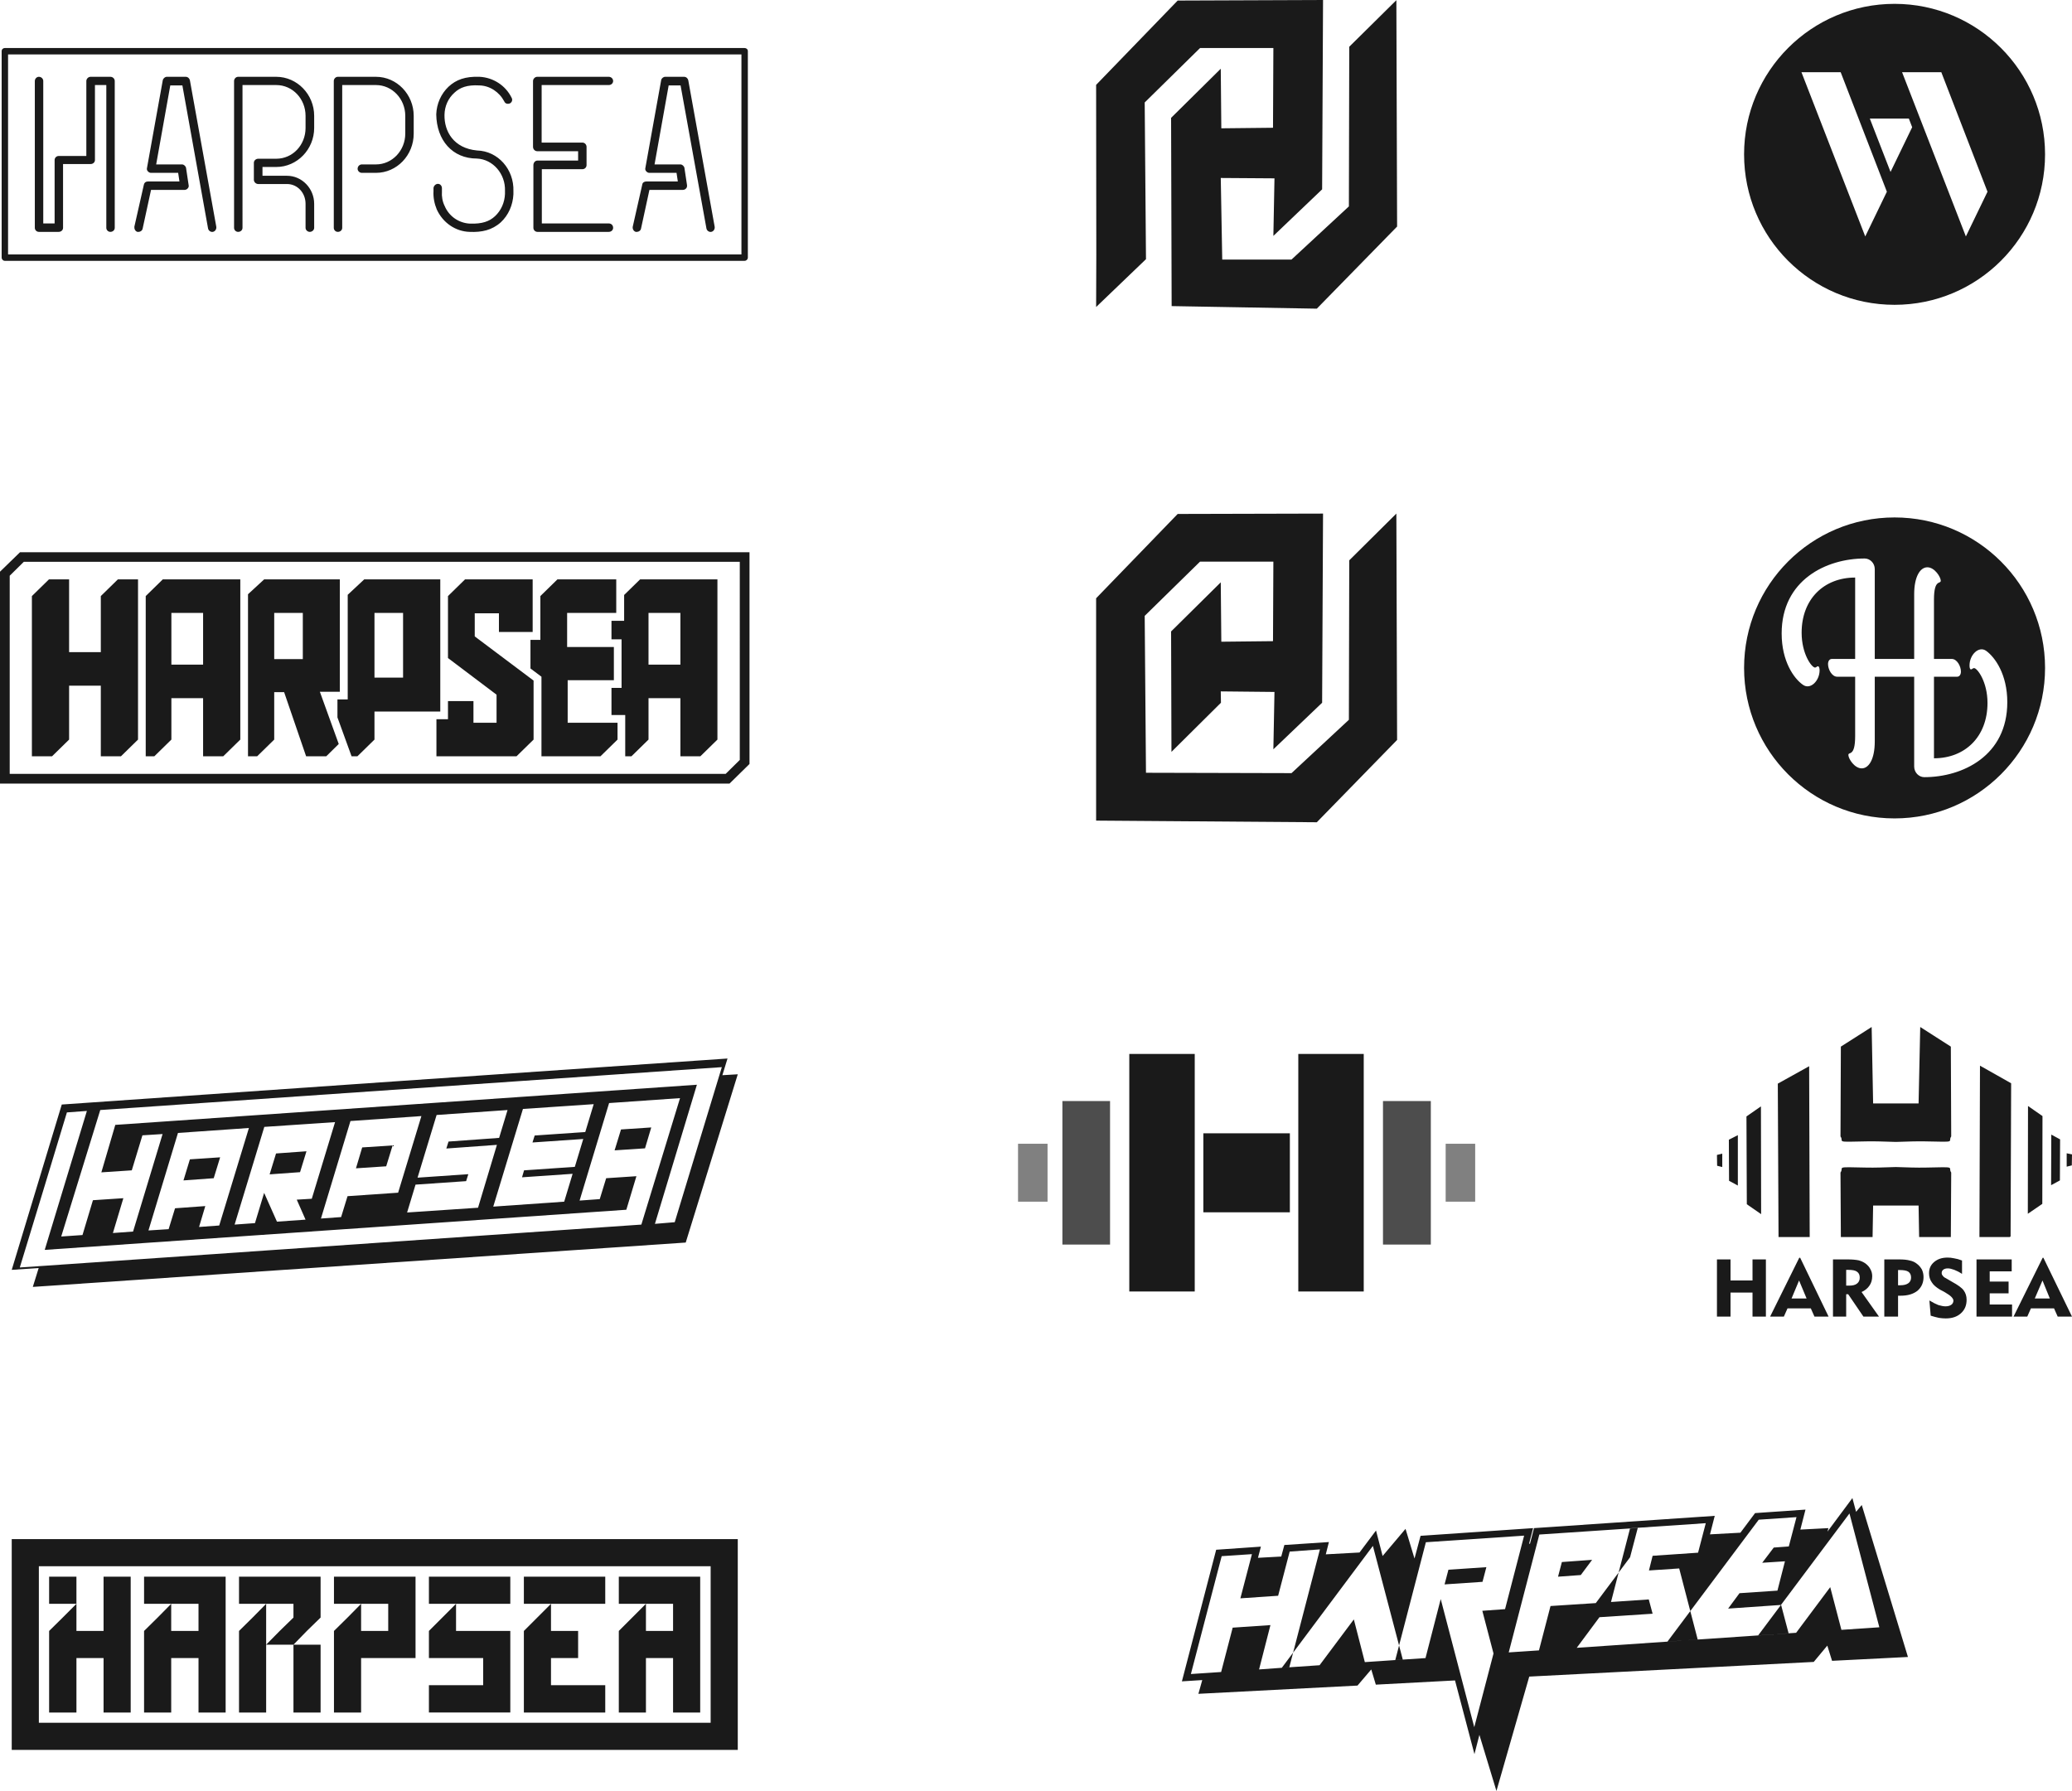 <svg xmlns="http://www.w3.org/2000/svg" fill-rule="evenodd" clip-rule="evenodd" image-rendering="optimizeQuality" shape-rendering="geometricPrecision" text-rendering="geometricPrecision" viewBox="0 0 11304 9771">
  <defs>
    <style>
      .fil0,.fil1{fill:#1a1a1a}.fil1{fill-rule:nonzero}
    </style>
  </defs>
  <g id="Layer_x0020_1">
    <g id="_2524867354560">
      <path d="M10336 2823c453 0 821 367 821 821 0 453-368 821-821 821-454 0-821-368-821-821 0-454 367-821 821-821zm-108 656v-374c0-33-26-58-55-58-209 0-453 117-453 409 0 152 67 246 116 280 40 29 91-21 91-79 0-9-2-22-9-22s-8 7-16 7c-18 0-73-74-73-190 0-184 122-301 292-301v444h-127c-14 0-21 13-21 28 0 29 21 69 50 69h98v324c0 116-37 83-37 103s33 73 73 73c38 0 71-49 71-147v-353h215v490c0 33 26 58 55 58 210 0 453-117 453-409 0-152-67-245-115-280-40-29-91 21-91 79 0 10 1 22 8 22s8-7 17-7c17 0 73 74 73 190 0 185-123 302-292 302v-445h126c14 0 21-13 21-28 0-29-21-69-50-69h-97v-324c0-115 37-82 37-103 0-19-33-73-73-73-39 0-72 50-72 147v353h-215v-116zM7046 4218l313-291 2-870 257-255 4 1235-438 449-1204-9V3264l445-460 793-2-5 1032-266 254 6-313-293-3 1 62-270 268-2-657 271-268 3 324 282-3 2-434h-400l-302 296 7 856z" class="fil0"/>
      <path d="M119 3013h3970v1155l-109 107H0V3119l109-106h10zm3326 1113h-34v-225h-75v-148h55v-265h-55v-101h69v-141l87-85h422v874l-93 91h-109v-317h-174v226l-93 91zm267-500v-282h-174v282h174zm-671-465h321v183h-268v186h255v181h-252v232h272v92l-93 91h-322v-434l-60-45v-156h54v-239l93-91zm-223 965h-437v-202h63v-99h139v118h126v-153l-265-200v-338l93-91h369v287h-184v-102h-132v126l321 241v322l-93 91zm-868 0h-32l-77-212v-98h56v-571l90-84h415v721h-359v153l-93 91zm249-429v-353h-156v353h156zm-529 429l-120-350h-54v259l-93 91h-50v-884l88-81h413v613h-109l103 285-68 67h-110zm-18-530v-252h-156v252h156zm-810 530h-47v-874l93-91h423v874l-93 91h-110v-317H935v226l-93 91zm266-500v-282H935v282h173zm-731-68h173v-306l93-91h110v874l-93 91H550v-385H377v294l-93 91H174v-874l93-91h110v397zm3659-493H130l-77 76v1081h3906l77-76V3065z" class="fil1"/>
      <path d="M10336 21c453 0 821 368 821 821 0 454-368 821-821 821-454 0-821-367-821-821 0-453 367-821 821-821zm389 1269l118-244-252-652h-214l348 896zm-293-596l-18-47h-213l113 291 118-244zm-256 596l118-244-252-652h-214l348 896zM6663 700l-3-325-271 268 3 1027 792 14 438-448-4-1235-257 254-2 871-313 290h-378l-8-445 293 2-6 314 266-254 5-1033-793 3-445 460 1 926-1 286 272-261-7-855 302-297h400l-2 435z" class="fil0"/>
      <path d="M494 419c-12 0-23 11-23 23v409H320c-12 0-22 10-22 22v346h-62V442c0-12-10-23-24-23-12 0-22 11-22 23v801c0 12 10 22 22 22h108c14 0 24-10 24-22V895h150c14 0 24-10 24-22V464h62v779c0 12 10 22 22 22 14 0 24-10 24-22V442c0-12-10-23-24-23H494zm256 846h6c10 0 20-7 22-17l46-212h183c6 0 13-3 17-8 5-5 7-12 5-19l-14-93c-2-10-12-19-22-19H852l77-431h66l140 780c2 12 14 21 26 19s21-14 19-28l-144-799c-2-10-11-19-23-19H910c-10 0-20 9-22 19l-86 478c-2 7 0 14 5 19s10 8 17 8h148l7 47H807c-12 0-20 7-22 17l-52 230c-1 12 5 25 17 28zm757-354c114 0 207-96 207-213v-66c0-117-93-213-207-213h-208c-12 0-22 11-22 23v801c0 12 10 22 22 22 14 0 24-10 24-22V464h184c90 0 160 76 160 168v66c0 93-70 168-160 168h-98c-13 0-24 10-24 22v93c0 12 11 23 24 23h157c57 0 101 48 101 108v131c0 12 11 22 23 22 13 0 24-10 24-22v-131c0-84-67-153-148-153h-134v-48h75zm750-279c0-117-92-213-206-213h-208c-12 0-22 11-22 23v801c0 12 10 22 22 22 14 0 24-10 24-22V464h184c89 0 160 76 160 168v97c0 92-71 168-160 168h-77c-12 0-23 10-23 24 0 12 11 22 23 22h77c114 0 206-96 206-214v-97zm132 371c-12 0-23 11-24 23v17c-2 34 5 69 18 100 33 72 102 120 179 122 66 3 122-9 170-52 42-39 66-94 69-153v-17c4-119-84-219-198-222-128-12-180-104-178-195 1-47 20-90 55-121 29-27 68-43 135-39 57 1 109 36 136 87 5 13 19 16 31 11 11-6 16-19 9-31-33-67-100-110-174-114-79-3-129 16-170 54-41 39-65 93-67 151 2 141 88 241 222 241 87 4 156 83 153 176v17c-2 47-21 90-54 121-31 29-70 43-137 41-60-3-114-39-138-96-12-24-17-52-15-79v-18c0-13-9-24-22-24zm542-178h223v51h-222c-12 0-22 11-22 25v342c0 12 10 22 22 22h389c14 0 24-10 24-22 0-14-10-24-24-24h-365V923h222c12 0 22-10 22-22V801c0-12-10-23-22-23h-223V464h366c14 0 24-10 24-22s-10-23-24-23h-390c-12 0-23 11-23 23v359c0 14 11 24 23 24zm538 440h5c11 0 21-7 23-17l46-212h182c7 0 14-3 18-8 5-5 6-12 5-19l-14-93c-2-10-12-19-22-19h-141l77-431h65l141 780c2 12 14 21 26 19s21-14 19-28l-144-799c-2-10-11-19-23-19h-103c-10 0-21 9-22 19l-86 478c-2 7 0 14 5 19s10 8 17 8h148l7 47h-172c-12 0-21 7-22 17l-52 230c-2 12 5 25 17 28zM26 262h4036c10 0 18 7 18 17v1126c0 10-8 18-18 18H26c-9 0-17-8-17-18V279c0-10 8-17 17-17zm4019 35H44v1091h4001V297z" class="fil1"/>
      <path d="M9703 6749h170l-3-932-171 95 4 837zm-335-389l28 7v-73l-29 7 1 59zm1935-2l-28 7v-73l29 6-1 60zm-1870 84l48 26v-275l-49 25 1 224zm1805-2l-48 26 1-276 48 26-1 224zm-1708 130l78 54-1-588-79 55 2 479zm1612-2l-79 54 1-588 79 55-1 479zm-799-201c-60 2-117 4-159 3-181-4-121-4-143 27l2 352h173l3-172h248l3 172h173l2-352c-21-31 38-31-142-27-43 1-100-1-160-3zm0-137c-60-2-117-4-159-3-181 4-121 4-143-27l2-490 168-107 8 417h248l9-417 167 107 2 490c-21 31 38 31-142 27-43-1-100 1-160 3zm626 516l-5 3h-165l3-935 170 96-3 836z" class="fil0"/>
      <path d="M9367 7183v-312h74v115h120v-115h73v312h-73v-131h-120v131h-74zm407-99h82l-41-98-41 98zm-117 99l159-321h5l155 321h-77l-20-45h-127l-20 45h-75zm427-255h-12v86h16c18 0 33-3 43-11s15-18 15-33-5-25-15-32c-9-7-25-10-47-10zm-84 255v-312h80c26 0 45 2 60 5 14 4 26 9 37 17 12 9 21 19 27 31 7 12 10 25 10 39 0 19-5 37-15 51-10 15-25 27-43 35l95 134h-85l-83-122h-11v122h-72zm365-254h-10v83h13c19 0 33-4 43-11s15-18 15-31c0-15-5-25-15-32-9-6-25-9-46-9zm-85 254v-312h81c24 0 44 2 58 6 15 3 28 9 39 18 11 8 20 19 27 31 6 13 9 27 9 41 0 31-11 56-33 75-23 18-53 27-92 27h-14v114h-75zm246-88c20 12 36 20 49 25 14 4 27 7 39 7 13 0 24-3 32-9 7-5 11-13 11-22 0-12-14-27-42-43-4-2-7-4-10-6l-21-11c-20-12-36-25-45-40-10-14-15-31-15-49 0-26 9-46 28-62s43-24 73-24c11 0 23 1 36 4 13 2 28 6 43 12v73c-15-10-29-17-42-22-14-5-25-8-35-8s-19 2-25 7c-6 4-9 11-9 18 0 6 2 11 6 15 3 5 9 10 16 13l36 21c31 17 52 32 62 46 11 15 16 32 16 51 0 31-10 55-31 74s-48 28-83 28c-11 0-24-1-37-3-14-3-29-7-45-12l-7-83zm257 88v-312h192v65h-120v56h103v64h-103v61h122v66h-194zm318-99h82l-40-98-42 98zm-116 99l159-321h4l156 321h-78l-20-45h-126l-20 45h-75z" class="fil1"/>
      <path fill="#4d4d4d" d="M7545 6007h261v783h-261v-783zm-1749 0h260v783h-260v-783z"/>
      <path d="M6161 5750h357v1296h-357V5750zm922 0h357v1296h-357V5750zm-518 433h472v431h-472v-431z" class="fil0"/>
      <path fill="gray" d="M7887 6240h161v316h-161v-316zm-2333 0h161v316h-161v-316z"/>
      <path d="M9329 8371l166-9 80-107 275-19-28 109 153-8-5 19 136-183 20 75 31-37 252 829-414 21-26-83-74 89-1552 80-179 624-93-306-27 105-106-402-432 23-25-83-75 88-868 45 21-75-111 7 187-718 244-17-16 61 127-7 17-63 243-16-17 67 184-10 90-120 36 139 125-148 49 162 33-124 614-42-22 85h5l22-85 986-67-26 101zm-2832 762l168-643 165-11-63 241 206-14 63-241 165-12-167 643-165 12 62-242-206 14-63 242-165 11zm496-34l497-665 163 620-207 14-60-233-187 250-206 14zm1095-469l21-80-207 14-21 80 207-14zm-45 793l-183-699-83 322-165 11 167-643 536-36-104 401-124 9 61 233-105 402zm581-830l62-83-165 12-21 80 124-9zm-393 422l167-643 537-36-42 160-187 250-247 16-63 242-165 11zm371-25l124-167 290-19-21-78-206 14 104-402 413-28-42 161-248 17-20 80 165-11 101 388-660 45zm495-34l498-665 206-14-42 160-82 6-63 83 124-8-41 160-207 14-62 84 289-20 41 155-661 45zm495-34l498-665 163 621-207 14-61-233-186 249-207 14z" class="fil0"/>
      <path d="M417 8750v-148H268v148h149zm3460-353H64v1150h3961V8397h-148zM212 8545h3665v854H212v-854zm3312 798v-297h148v297h148v-741h-444v148h296v148h-148v-148l-75 75-73 73v445h148zm-222 0v-149h-296v-148h148v-148h-148v-148l-75 75-73 73v445h444zm0-593v-148h-444v148h444zm-518 593v-445h-296v-148l-75 75-73 73v148h296v148h-296v149h444zm0-593v-148h-444v148h444zm-814 593v-297h297v-444h-445v148h296v148h-148v-148l-74 75-74 73v445h148zm-221 0v-370h-148v370h148zm-297 0v-593l-74 75-74 73v445h148zm149-370l73-75 75-73v-223h-445v148h297v75l-75 73-74 75h149zm-667 370v-297h149v297h148v-741H786v148h297v148H934v-148l-74 75-74 73v445h148zm-517 0v-297h148v297h148v-741H565v296H417v-148l-75 75-74 73v445h149z" class="fil1"/>
      <path d="M3969 5775l-28 91 84-5-284 918-3562 242 32-103-147 10c91-301 182-601 273-902 1211-85 2421-168 3632-251zM507 6548l-57 190-116 8 213-690c1130-78 2261-156 3391-234l-257 846-108 9 229-759-3173 219-76 259 166-11 58-191 110-7-161 532-110 8 57-190-166 11zm2992 133L108 6915c86-282 172-564 257-846l109-8-230 758 3173-219 55-183-165 11-35 114-110 8 161-532 387-27-211 690zm-111-519l-35 114 166-11 34-114-165 11zm-540 261l276-19-46 152-387 27 162-533 386-26-46 152-276 19-12 38 277-19-46 152-277 19-11 38zm-627 192l46-152 276-19 12-38-277 19 104-342 387-27-46 152-276 20-12 38 276-20-103 343-387 26zm-309-499l387-27-127 418-276 19-35 114-110 8 161-532zm64 144l-34 114 165-11 35-114-166 11zm-470 33l-35 114 166-12 35-114-166 12zm-65 215l-50 165-111 8 162-533 386-26-127 418-82 5 48 109-156 11-70-157zm-470-327l387-27-162 532-110 8 34-114-165 12-35 114-110 7 161-532zm65 144l-35 115 165-12 35-114-165 11z" class="fil0"/>
    </g>
  </g>
</svg>
